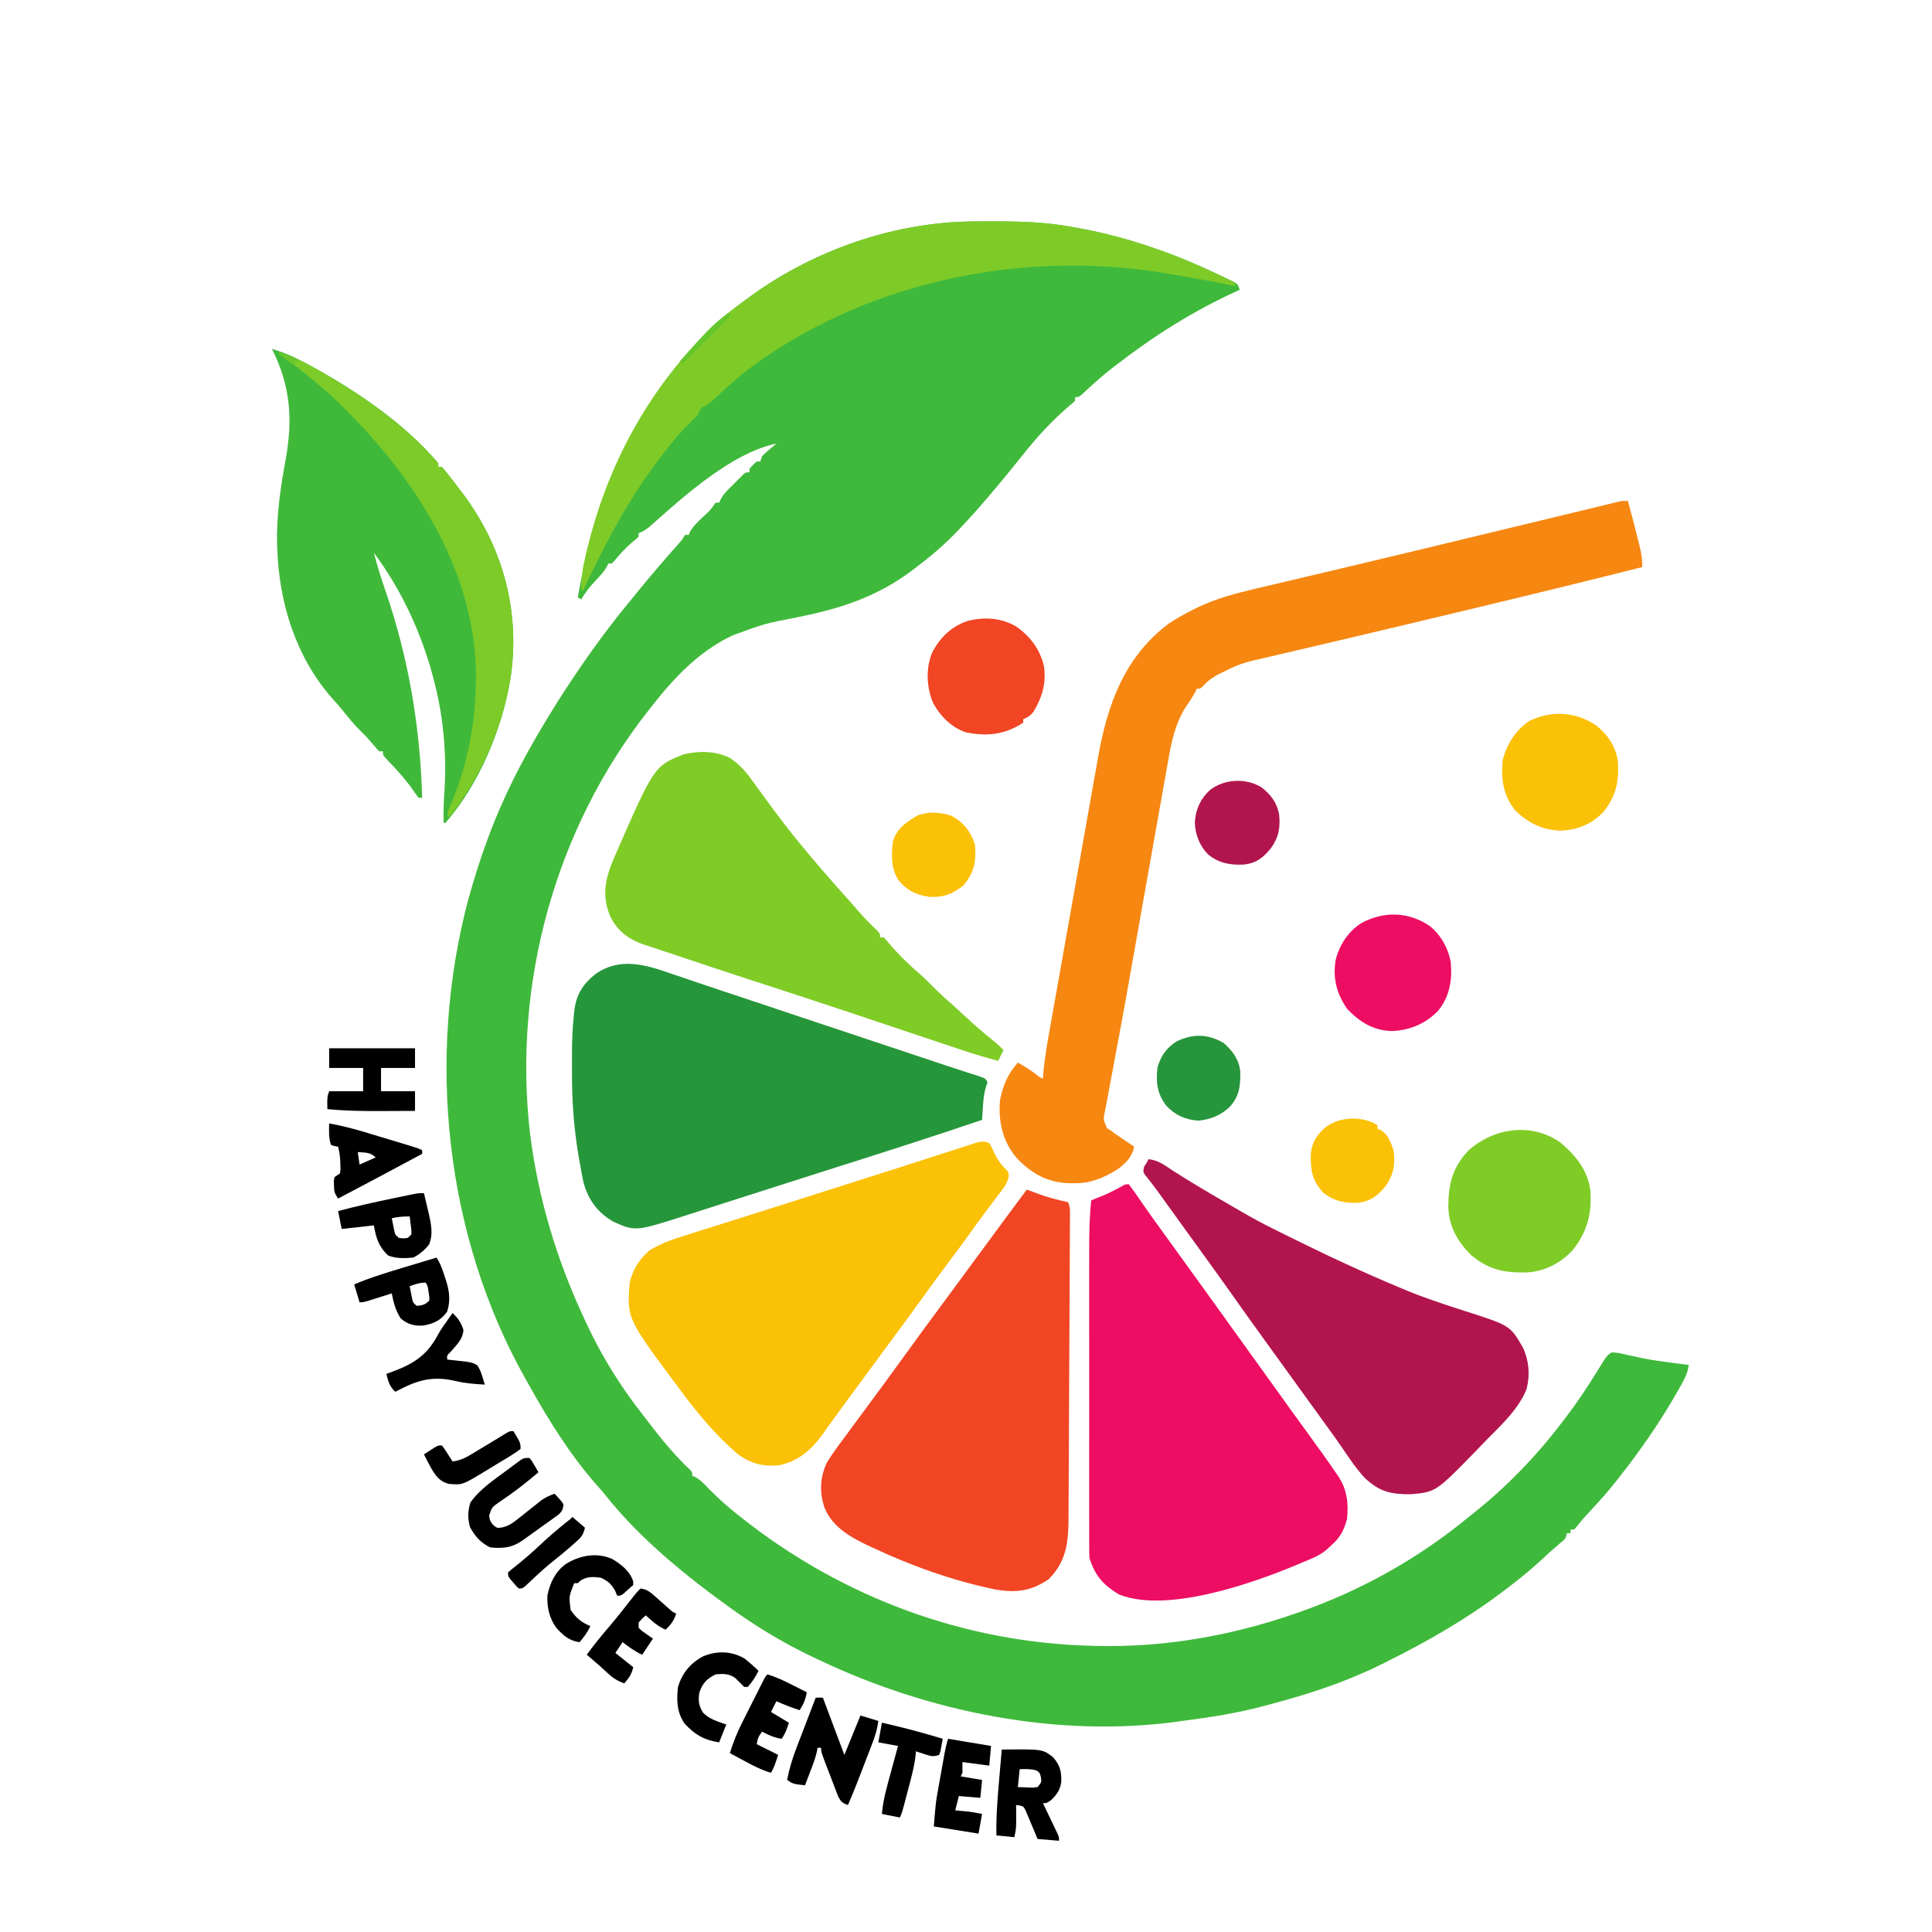 <?xml version="1.0" encoding="UTF-8"?>
<svg version="1.1" xmlns="http://www.w3.org/2000/svg" width="1080" height="1080">
<path d="M0 0 C0.856 -0.007 1.712 -0.014 2.594 -0.021 C5.34 -0.039 8.086 -0.045 10.832 -0.047 C12.243 -0.048 12.243 -0.048 13.682 -0.049 C27.891 -0.033 41.656 0.532 55.645 3.203 C56.603 3.375 57.562 3.546 58.55 3.723 C73.316 6.388 87.493 10.236 101.645 15.203 C102.929 15.649 102.929 15.649 104.239 16.104 C115.239 19.972 125.853 24.536 136.395 29.516 C138.048 30.289 138.048 30.289 139.736 31.079 C140.752 31.57 141.769 32.061 142.816 32.566 C143.725 33.003 144.633 33.439 145.569 33.888 C147.645 35.203 147.645 35.203 148.645 38.203 C148.113 38.443 147.582 38.683 147.034 38.931 C122.775 49.974 100.714 63.926 79.645 80.203 C78.37 81.185 78.37 81.185 77.07 82.188 C71.411 86.629 66.124 91.364 60.895 96.297 C58.645 98.203 58.645 98.203 56.645 98.203 C56.645 98.863 56.645 99.523 56.645 100.203 C55.316 101.508 55.316 101.508 53.395 103.078 C43.792 111.27 35.462 120.314 27.645 130.203 C25.527 132.834 23.399 135.457 21.27 138.078 C20.714 138.762 20.159 139.446 19.587 140.15 C10.925 150.796 2.083 161.235 -7.355 171.203 C-7.826 171.702 -8.296 172.201 -8.78 172.715 C-16.373 180.713 -24.512 187.625 -33.355 194.203 C-34.616 195.156 -34.616 195.156 -35.902 196.129 C-55.215 210.224 -75.168 216.546 -98.355 221.203 C-116.79 224.764 -116.79 224.764 -134.355 231.203 C-135.268 231.631 -136.181 232.059 -137.121 232.5 C-154.249 241.211 -167.68 255.222 -179.355 270.203 C-180.156 271.21 -180.956 272.217 -181.781 273.254 C-234.005 339.414 -257.692 425.979 -248.105 509.516 C-243.523 546.208 -233.064 580.798 -217.355 614.203 C-217.04 614.884 -216.725 615.565 -216.4 616.267 C-207.936 634.465 -197.207 651.656 -184.776 667.397 C-183.361 669.197 -181.971 671.013 -180.586 672.836 C-173.822 681.678 -166.624 690.293 -158.512 697.941 C-157.355 699.203 -157.355 699.203 -157.355 701.203 C-156.81 701.418 -156.265 701.634 -155.703 701.855 C-152.552 703.665 -150.277 706.16 -147.793 708.766 C-142.304 714.372 -136.557 719.386 -130.355 724.203 C-129.73 724.694 -129.105 725.185 -128.46 725.691 C-72.824 769.34 -5.218 794.402 65.645 796.203 C66.356 796.225 67.068 796.247 67.802 796.27 C105.745 797.328 143.855 790.664 179.645 778.203 C180.442 777.928 181.239 777.653 182.061 777.37 C216.399 765.356 248.603 747.372 276.645 724.203 C277.857 723.25 277.857 723.25 279.094 722.277 C298.103 707.189 315.077 689.585 329.645 670.203 C330.089 669.621 330.533 669.039 330.99 668.44 C337.35 660.101 343.127 651.505 348.586 642.548 C353.944 633.834 353.944 633.834 356.645 632.203 C359.874 632.255 362.89 633.011 366.02 633.766 C367.895 634.173 369.771 634.575 371.648 634.973 C372.624 635.181 373.6 635.389 374.606 635.604 C379.693 636.607 384.817 637.285 389.957 637.953 C390.924 638.08 391.89 638.207 392.886 638.338 C395.138 638.631 397.391 638.92 399.645 639.203 C399.065 644.211 396.78 648.023 394.332 652.328 C393.886 653.117 393.44 653.906 392.981 654.719 C383.394 671.518 372.624 687.019 360.645 702.203 C360.184 702.791 359.724 703.379 359.25 703.984 C354.394 710.167 349.186 715.98 343.804 721.703 C341.556 724.096 339.424 726.488 337.414 729.086 C336.538 730.134 336.538 730.134 335.645 731.203 C334.985 731.203 334.325 731.203 333.645 731.203 C333.645 731.863 333.645 732.523 333.645 733.203 C332.985 733.203 332.325 733.203 331.645 733.203 C331.315 734.193 330.985 735.183 330.645 736.203 C329.219 737.641 329.219 737.641 327.332 739.203 C323.797 742.192 320.398 745.287 317.02 748.453 C310.534 754.445 303.696 759.895 296.645 765.203 C295.972 765.711 295.299 766.219 294.606 766.742 C274.491 781.834 253.129 793.991 230.645 805.203 C229.889 805.582 229.134 805.961 228.356 806.351 C224.174 808.434 219.943 810.374 215.645 812.203 C214.853 812.541 214.062 812.879 213.247 813.228 C197.413 819.902 181.245 824.818 164.645 829.203 C163.233 829.582 163.233 829.582 161.793 829.969 C146.925 833.921 131.888 836.222 116.645 838.203 C115.786 838.323 114.927 838.443 114.042 838.567 C46.604 847.86 -25.363 833.171 -86.355 804.203 C-87.234 803.792 -88.113 803.382 -89.019 802.958 C-107.594 794.238 -124.91 783.45 -141.355 771.203 C-142.924 770.047 -142.924 770.047 -144.523 768.867 C-150.916 764.12 -157.217 759.276 -163.355 754.203 C-163.874 753.776 -164.392 753.35 -164.926 752.91 C-180.365 740.118 -195.051 726.059 -207.355 710.203 C-208.451 708.966 -209.555 707.737 -210.668 706.516 C-225.891 689.223 -238.198 669.275 -249.355 649.203 C-249.797 648.422 -250.239 647.641 -250.694 646.837 C-295.802 566.699 -306.116 466.611 -282.367 378.223 C-276.795 358.379 -270.133 338.871 -261.355 320.203 C-260.92 319.274 -260.485 318.345 -260.037 317.388 C-252.466 301.386 -243.708 286.223 -234.355 271.203 C-233.916 270.495 -233.477 269.786 -233.024 269.057 C-230.534 265.061 -227.973 261.116 -225.355 257.203 C-224.879 256.49 -224.403 255.777 -223.913 255.043 C-213.742 239.874 -203.041 225.243 -191.355 211.203 C-189.917 209.433 -188.48 207.662 -187.043 205.891 C-179.781 197.014 -172.291 188.315 -164.66 179.754 C-163.156 178.024 -163.156 178.024 -161.355 175.203 C-160.695 175.203 -160.035 175.203 -159.355 175.203 C-159.048 174.403 -159.048 174.403 -158.734 173.586 C-156.777 170.204 -154.096 167.773 -151.293 165.078 C-147.351 161.508 -147.351 161.508 -144.355 157.203 C-143.695 157.203 -143.035 157.203 -142.355 157.203 C-141.952 156.313 -141.952 156.313 -141.541 155.405 C-140.353 153.198 -139.148 151.738 -137.387 149.969 C-136.816 149.395 -136.245 148.821 -135.656 148.23 C-135.062 147.644 -134.468 147.057 -133.855 146.453 C-133.261 145.851 -132.667 145.249 -132.055 144.629 C-131.484 144.06 -130.913 143.492 -130.324 142.906 C-129.803 142.387 -129.281 141.868 -128.744 141.333 C-127.355 140.203 -127.355 140.203 -125.355 140.203 C-125.355 139.543 -125.355 138.883 -125.355 138.203 C-123.48 136.078 -123.48 136.078 -121.355 134.203 C-120.695 134.203 -120.035 134.203 -119.355 134.203 C-119.025 133.213 -118.695 132.223 -118.355 131.203 C-116.508 129.379 -116.508 129.379 -114.293 127.516 C-113.559 126.893 -112.826 126.27 -112.07 125.629 C-111.504 125.158 -110.939 124.688 -110.355 124.203 C-134.856 129.133 -161.717 153.255 -179.979 169.509 C-182.44 171.681 -184.204 173.153 -187.355 174.203 C-187.355 174.863 -187.355 175.523 -187.355 176.203 C-188.859 177.648 -188.859 177.648 -190.918 179.328 C-194.673 182.496 -197.808 185.897 -200.91 189.699 C-201.387 190.196 -201.864 190.692 -202.355 191.203 C-203.015 191.203 -203.675 191.203 -204.355 191.203 C-204.584 191.751 -204.812 192.299 -205.047 192.863 C-206.739 195.89 -208.914 198.121 -211.293 200.641 C-214.465 204 -217.125 207.148 -219.355 211.203 C-220.015 210.873 -220.675 210.543 -221.355 210.203 C-211.855 155.664 -191.921 106.648 -153.355 66.203 C-152.518 65.301 -151.68 64.398 -150.816 63.469 C-143.08 55.382 -134.412 48.741 -125.355 42.203 C-124.737 41.756 -124.118 41.309 -123.481 40.848 C-88.038 15.538 -43.719 0.242 0 0 Z " fill="#3FB93B" transform="translate(544.355,123.797)"/>
<path d="M0 0 C2.193 8.015 4.304 16.046 6.25 24.125 C6.425 24.835 6.6 25.544 6.78 26.275 C7.651 29.943 8.076 33.242 8 37 C-21.57 44.455 -51.184 51.71 -80.842 58.807 C-85.15 59.838 -89.458 60.871 -93.766 61.905 C-114.581 66.898 -135.4 71.872 -156.237 76.775 C-158.933 77.409 -161.629 78.045 -164.324 78.68 C-171.777 80.435 -179.229 82.188 -186.686 83.927 C-189.67 84.624 -192.654 85.325 -195.638 86.027 C-197.626 86.494 -199.616 86.955 -201.606 87.415 C-216.465 90.787 -216.465 90.787 -230 97.5 C-230.866 98.067 -231.732 98.634 -232.625 99.219 C-235.068 100.959 -235.068 100.959 -237.188 103.219 C-239 105 -239 105 -241 105 C-241.26 105.554 -241.521 106.109 -241.789 106.68 C-243.635 110.216 -245.922 113.452 -248.148 116.758 C-253.162 125.537 -255.135 134.587 -256.85 144.472 C-257.108 145.91 -257.366 147.347 -257.626 148.785 C-258.326 152.679 -259.013 156.576 -259.697 160.473 C-260.429 164.625 -261.173 168.776 -261.916 172.926 C-263.332 180.847 -264.736 188.77 -266.137 196.694 C-267.84 206.327 -269.558 215.956 -271.275 225.586 C-273.105 235.845 -274.932 246.105 -276.74 256.368 C-277.332 259.724 -277.924 263.08 -278.516 266.436 C-278.733 267.667 -278.733 267.667 -278.955 268.923 C-280.934 280.126 -282.976 291.317 -285.072 302.499 C-285.89 306.879 -286.698 311.262 -287.505 315.644 C-288.133 319.05 -288.77 322.454 -289.428 325.854 C-290.136 329.534 -290.817 333.218 -291.492 336.903 C-291.707 337.981 -291.923 339.058 -292.145 340.168 C-293.339 345.695 -293.339 345.695 -291.197 350.614 C-290.472 351.071 -289.747 351.529 -289 352 C-288.185 352.634 -288.185 352.634 -287.353 353.28 C-286.829 353.636 -286.305 353.992 -285.766 354.359 C-285.192 354.753 -284.618 355.146 -284.027 355.551 C-283.441 355.947 -282.854 356.342 -282.25 356.75 C-281.648 357.161 -281.046 357.572 -280.426 357.996 C-278.953 359.001 -277.477 360.001 -276 361 C-277.112 366.72 -280.691 370.343 -285.34 373.68 C-293.316 378.62 -300.369 381.566 -309.812 381.438 C-310.993 381.426 -310.993 381.426 -312.197 381.415 C-324.465 381.069 -333.343 376.088 -341.688 367.312 C-349.582 357.919 -352 346.996 -351 335 C-349.347 326.8 -346.637 320.22 -341 314 C-336.649 316.389 -332.835 318.823 -329 322 C-328.34 322.33 -327.68 322.66 -327 323 C-326.963 322.414 -326.927 321.829 -326.889 321.225 C-326.193 312.057 -324.551 303.077 -322.937 294.039 C-322.619 292.242 -322.302 290.445 -321.985 288.649 C-321.128 283.794 -320.265 278.941 -319.4 274.088 C-318.858 271.047 -318.318 268.006 -317.778 264.965 C-315.89 254.33 -313.997 243.696 -312.1 233.063 C-310.339 223.193 -308.589 213.321 -306.843 203.448 C-305.338 194.939 -303.826 186.43 -302.308 177.923 C-301.404 172.857 -300.503 167.79 -299.61 162.722 C-298.768 157.949 -297.917 153.177 -297.058 148.406 C-296.748 146.669 -296.44 144.931 -296.136 143.193 C-290.992 113.822 -281.28 86.893 -256.438 68.438 C-252.144 65.562 -247.665 63.147 -243.062 60.812 C-242.431 60.491 -241.799 60.17 -241.148 59.84 C-230.426 54.577 -219.184 51.665 -207.613 48.965 C-205.962 48.574 -204.311 48.183 -202.66 47.791 C-199.092 46.945 -195.523 46.103 -191.953 45.264 C-183.191 43.205 -174.434 41.125 -165.676 39.047 C-162.521 38.299 -159.365 37.551 -156.209 36.803 C-130.632 30.741 -105.083 24.568 -79.532 18.398 C-69.945 16.083 -60.359 13.77 -50.772 11.456 C-47.584 10.687 -44.396 9.917 -41.207 9.147 C-36.414 7.989 -31.621 6.835 -26.827 5.682 C-23.878 4.971 -20.93 4.254 -17.983 3.538 C-16.062 3.074 -14.142 2.61 -12.221 2.146 C-11.335 1.93 -10.449 1.713 -9.536 1.49 C-8.719 1.293 -7.903 1.097 -7.062 0.895 C-6.347 0.721 -5.633 0.548 -4.896 0.369 C-3 0 -3 0 0 0 Z " fill="#F68711" transform="translate(910,280)"/>
<path d="M0 0 C1.648 0.557 3.296 1.112 4.945 1.665 C8.323 2.801 11.697 3.948 15.067 5.105 C19.326 6.566 23.593 7.997 27.867 9.41 C33.488 11.27 39.105 13.14 44.719 15.02 C53.883 18.086 63.051 21.144 72.219 24.199 C72.95 24.443 73.681 24.687 74.435 24.938 C78.213 26.197 81.992 27.456 85.771 28.716 C92.594 30.989 99.416 33.264 106.239 35.538 C109.84 36.738 113.442 37.939 117.044 39.14 C118.395 39.59 119.746 40.04 121.097 40.491 C122.344 40.906 123.59 41.322 124.875 41.75 C153.961 51.445 153.961 51.445 157.378 52.591 C159.937 53.439 162.499 54.271 165.067 55.089 C165.762 55.313 166.457 55.537 167.173 55.768 C169.117 56.394 171.063 57.014 173.01 57.632 C175.875 58.75 175.875 58.75 176.875 60.75 C176.586 61.657 176.298 62.565 176 63.5 C174.797 67.313 174.559 71.034 174.305 75.016 C174.222 76.277 174.139 77.538 174.054 78.837 C173.995 79.798 173.936 80.76 173.875 81.75 C144.522 91.745 114.963 101.098 85.412 110.488 C74.038 114.103 62.669 117.732 51.303 121.374 C48.806 122.174 46.308 122.974 43.81 123.774 C42.169 124.299 40.529 124.825 38.888 125.35 C38.084 125.608 37.279 125.865 36.451 126.131 C32.478 127.403 28.506 128.676 24.535 129.951 C20.809 131.147 17.083 132.34 13.357 133.532 C11.995 133.968 10.633 134.405 9.272 134.843 C-19.814 144.196 -19.814 144.196 -32.125 138.75 C-41.066 133.592 -46.213 126.636 -48.965 116.727 C-49.662 113.453 -50.257 110.176 -50.812 106.875 C-51.012 105.8 -51.211 104.725 -51.416 103.617 C-54.297 87.37 -55.467 71.142 -55.386 54.658 C-55.375 52.052 -55.386 49.447 -55.398 46.842 C-55.406 38.613 -55.168 30.482 -54.242 22.301 C-54.128 21.266 -54.128 21.266 -54.011 20.211 C-52.895 11.458 -49.09 5.706 -42.273 0.258 C-28.593 -9.343 -14.506 -5.061 0 0 Z " fill="#26963B" transform="translate(375.125,544.25)"/>
<path d="M0 0 C1.855 2.423 3.595 4.856 5.312 7.375 C6.403 8.947 7.494 10.519 8.586 12.09 C9.15 12.904 9.715 13.719 10.296 14.558 C12.965 18.383 15.699 22.161 18.438 25.938 C18.977 26.682 19.516 27.427 20.072 28.195 C21.167 29.708 22.263 31.221 23.359 32.734 C26.076 36.486 28.788 40.243 31.5 44 C34.784 48.548 38.068 53.095 41.355 57.641 C46.655 64.97 51.943 72.307 57.192 79.673 C60.609 84.463 64.052 89.233 67.5 94 C71.349 99.322 75.188 104.651 79 110 C82.752 115.264 86.527 120.51 90.312 125.75 C90.858 126.506 91.404 127.262 91.966 128.04 C94.759 131.906 97.558 135.767 100.367 139.621 C105.558 146.75 110.715 153.903 115.688 161.188 C116.098 161.775 116.508 162.362 116.93 162.968 C121.985 170.482 122.911 178.162 122 187 C120.395 193.265 118.026 197.812 113 202 C112.093 202.846 111.185 203.691 110.25 204.562 C106.508 207.584 102.441 209.226 98 211 C96.824 211.503 95.649 212.005 94.438 212.523 C69.419 222.991 21.877 239.882 -5.188 229.438 C-7.148 228.324 -7.148 228.324 -9 227 C-9.714 226.491 -10.428 225.982 -11.164 225.457 C-16.933 220.874 -19.703 215.892 -22 209 C-22.095 206.518 -22.135 204.065 -22.127 201.583 C-22.129 200.821 -22.13 200.059 -22.132 199.274 C-22.136 196.714 -22.133 194.153 -22.129 191.592 C-22.131 189.759 -22.133 187.926 -22.135 186.093 C-22.139 181.104 -22.137 176.116 -22.134 171.128 C-22.132 165.905 -22.134 160.681 -22.136 155.458 C-22.138 146.676 -22.135 137.893 -22.13 129.111 C-22.125 118.976 -22.127 108.842 -22.132 98.708 C-22.137 90 -22.137 81.293 -22.135 72.585 C-22.133 67.388 -22.133 62.191 -22.136 56.994 C-22.139 52.098 -22.137 47.202 -22.131 42.306 C-22.13 40.516 -22.13 38.726 -22.133 36.937 C-22.143 27.572 -22.013 18.324 -21 9 C-20.15 8.657 -19.301 8.314 -18.426 7.961 C-11.487 5.162 -11.487 5.162 -4.875 1.688 C-2 0 -2 0 0 0 Z " fill="#ED0D63" transform="translate(631,662)"/>
<path d="M0 0 C1.273 2.039 1.273 2.039 2.375 4.625 C4.357 8.968 6.524 12.039 9.961 15.332 C11 17 11 17 10.734 19.354 C9.963 22.134 9.034 23.728 7.297 26.012 C6.735 26.76 6.174 27.509 5.595 28.28 C4.682 29.472 4.682 29.472 3.75 30.688 C2.465 32.395 1.181 34.104 -0.102 35.812 C-0.754 36.677 -1.407 37.542 -2.079 38.434 C-4.982 42.313 -7.804 46.249 -10.625 50.188 C-15.169 56.507 -19.797 62.755 -24.485 68.968 C-28.737 74.617 -32.878 80.341 -37.006 86.08 C-42.686 93.97 -48.457 101.791 -54.234 109.609 C-57.16 113.57 -60.08 117.535 -63 121.5 C-64.167 123.083 -65.333 124.667 -66.5 126.25 C-67.078 127.034 -67.655 127.817 -68.25 128.625 C-70 131 -71.75 133.375 -73.5 135.75 C-74.078 136.535 -74.656 137.319 -75.251 138.128 C-76.412 139.702 -77.574 141.276 -78.737 142.849 C-81.757 146.936 -84.752 151.04 -87.711 155.172 C-88.631 156.447 -88.631 156.447 -89.57 157.748 C-90.732 159.358 -91.886 160.974 -93.031 162.596 C-99.433 171.433 -106.2 177.466 -117 180 C-125.913 181.174 -133.446 179.179 -140.625 173.812 C-152.546 163.708 -162.705 151.508 -172 139 C-172.523 138.301 -173.047 137.602 -173.586 136.882 C-202.598 98.003 -202.598 98.003 -201 78 C-199.307 70.698 -195.585 64.942 -190 60 C-182.695 55.467 -174.506 53.01 -166.355 50.473 C-165.012 50.048 -163.668 49.622 -162.325 49.195 C-159.451 48.285 -156.576 47.379 -153.699 46.477 C-149.116 45.041 -144.537 43.594 -139.959 42.145 C-135.17 40.63 -130.381 39.116 -125.591 37.606 C-110.776 32.936 -95.976 28.216 -81.179 23.488 C-76.071 21.856 -70.962 20.228 -65.853 18.602 C-64.796 18.265 -64.796 18.265 -63.718 17.922 C-62.317 17.476 -60.915 17.03 -59.513 16.584 C-58.831 16.367 -58.148 16.15 -57.445 15.926 C-56.771 15.711 -56.096 15.496 -55.401 15.275 C-47.694 12.822 -39.991 10.357 -32.296 7.866 C-28.654 6.687 -25.01 5.516 -21.366 4.346 C-19.772 3.832 -18.179 3.314 -16.587 2.792 C-14.486 2.103 -12.383 1.427 -10.277 0.754 C-9.145 0.386 -8.014 0.018 -6.847 -0.361 C-4.03 -0.993 -2.625 -1.147 0 0 Z " fill="#FBC107" transform="translate(553,639)"/>
<path d="M0 0 C0.906 0.338 1.812 0.675 2.746 1.023 C10.899 4.037 10.899 4.037 19.312 6.188 C20.529 6.456 21.746 6.724 23 7 C24.489 9.978 24.121 13.008 24.096 16.272 C24.094 17.031 24.092 17.789 24.09 18.57 C24.083 21.125 24.068 23.68 24.053 26.234 C24.047 28.061 24.04 29.887 24.034 31.714 C24.016 36.687 23.992 41.661 23.965 46.634 C23.944 50.786 23.925 54.938 23.906 59.091 C23.862 68.893 23.812 78.695 23.758 88.497 C23.703 98.6 23.659 108.702 23.62 118.805 C23.586 127.481 23.545 136.156 23.498 144.831 C23.47 150.012 23.445 155.192 23.427 160.372 C23.41 165.251 23.384 170.13 23.351 175.008 C23.34 176.794 23.333 178.58 23.329 180.366 C23.295 195.145 23.15 206.85 12.188 217.812 C2.467 224.483 -6.38 225.578 -17.968 223.457 C-41.798 218.466 -64.64 210.308 -86.625 199.938 C-87.816 199.384 -89.007 198.831 -90.234 198.261 C-100.057 193.474 -109.465 187.655 -113.395 176.992 C-115.936 168.631 -115.502 161.01 -112 153 C-109.284 148.454 -106.156 144.243 -103 140 C-101.929 138.538 -100.858 137.076 -99.789 135.613 C-96.818 131.558 -93.829 127.515 -90.835 123.476 C-87.864 119.467 -84.899 115.453 -81.938 111.438 C-81.358 110.652 -80.778 109.866 -80.181 109.056 C-76.256 103.727 -72.368 98.371 -68.5 93 C-62.319 84.416 -56.052 75.898 -49.766 67.391 C-46.84 63.43 -43.92 59.465 -41 55.5 C-39.833 53.917 -38.667 52.333 -37.5 50.75 C-36.922 49.966 -36.345 49.182 -35.75 48.375 C-34 46 -32.25 43.625 -30.5 41.25 C-29.922 40.465 -29.344 39.681 -28.748 38.872 C-27.588 37.298 -26.428 35.724 -25.268 34.149 C-22.25 30.055 -19.234 25.959 -16.219 21.863 C-15.285 20.595 -15.285 20.595 -14.332 19.301 C-13.152 17.698 -11.972 16.095 -10.793 14.492 C-7.221 9.642 -3.622 4.813 0 0 Z " fill="#F14523" transform="translate(574,665)"/>
<path d="M0 0 C6.315 1.907 12.065 4.325 17.875 7.438 C18.689 7.871 19.504 8.305 20.343 8.752 C45.98 22.625 74.124 41.436 93 64 C93 64.66 93 65.32 93 66 C93.66 66 94.32 66 95 66 C96.814 68.088 98.511 70.18 100.188 72.375 C100.684 73.018 101.18 73.662 101.691 74.325 C103.137 76.21 104.57 78.103 106 80 C106.648 80.856 107.297 81.712 107.965 82.594 C129.593 112.314 138.82 147.62 133.406 183.98 C128.804 212.39 116.014 243.156 97 265 C96.67 265 96.34 265 96 265 C95.895 259.908 95.915 254.846 96.293 249.766 C97.814 228.68 96.198 207.51 91 187 C90.699 185.81 90.699 185.81 90.392 184.595 C83.75 159.16 72.678 135.125 57 114 C58.757 120.824 60.797 127.487 63.108 134.143 C76.314 172.257 82.851 210.808 84 251 C83.34 251 82.68 251 82 251 C80.814 249.483 79.703 247.907 78.625 246.312 C74.781 240.851 70.498 236.042 65.862 231.241 C62 227.199 62 227.199 62 225 C61.34 225 60.68 225 60 225 C58.52 223.496 58.52 223.496 56.812 221.438 C54.513 218.725 52.189 216.15 49.625 213.688 C45.815 209.946 42.523 205.837 39.184 201.676 C37.372 199.456 35.508 197.351 33.562 195.25 C13.356 172.19 4.084 142.217 3 112 C2.959 111.077 2.917 110.154 2.875 109.203 C2.509 93.395 4.764 77.684 7.625 62.188 C11.745 39.519 10.518 20.924 0 0 Z M55 111 C56 113 56 113 56 113 Z " fill="#40B93B" transform="translate(152,195)"/>
<path d="M0 0 C5.298 0.47 8.998 3.337 13.312 6.188 C23.797 12.964 34.542 19.246 45.358 25.476 C47.601 26.77 49.839 28.073 52.074 29.383 C57.772 32.696 63.527 35.819 69.43 38.746 C70.124 39.092 70.819 39.437 71.534 39.793 C73.689 40.864 75.844 41.932 78 43 C78.654 43.325 79.309 43.649 79.983 43.984 C100.066 53.939 120.297 63.396 141 72 C142.758 72.735 142.758 72.735 144.552 73.485 C155.116 77.816 165.892 81.354 176.764 84.825 C202.196 92.971 202.196 92.971 209.32 105.281 C212.736 112.639 213.363 120.598 211.375 128.477 C206.503 140.786 194.992 150.594 186 160 C185.17 160.873 184.34 161.745 183.484 162.645 C160.699 186.044 160.699 186.044 146.633 187.301 C135.208 187.339 129.076 185.881 120.691 177.957 C115.727 172.503 111.708 166.39 107.575 160.297 C104.973 156.502 102.267 152.784 99.562 149.062 C98.47 147.553 97.377 146.044 96.285 144.535 C95.743 143.786 95.2 143.038 94.641 142.266 C91.924 138.514 89.212 134.757 86.5 131 C85.417 129.5 84.333 128 83.25 126.5 C81.083 123.5 78.917 120.5 76.75 117.5 C76.214 116.757 75.677 116.015 75.125 115.25 C74.042 113.751 72.96 112.251 71.877 110.752 C69.159 106.988 66.439 103.225 63.715 99.465 C57.93 91.476 52.192 83.459 46.517 75.392 C41.289 67.971 35.967 60.617 30.641 53.266 C27.924 49.514 25.212 45.757 22.5 42 C21.426 40.513 20.352 39.026 19.277 37.539 C17.018 34.41 14.76 31.28 12.504 28.148 C11.64 26.95 11.64 26.95 10.758 25.727 C9.667 24.214 8.577 22.701 7.488 21.188 C6.738 20.147 6.738 20.147 5.973 19.086 C5.489 18.413 5.005 17.74 4.507 17.046 C3.451 15.613 2.37 14.2 1.269 12.801 C0.713 12.093 0.158 11.386 -0.414 10.656 C-0.923 10.023 -1.431 9.389 -1.956 8.736 C-3 7 -3 7 -2.438 4.125 C-1.963 3.424 -1.489 2.723 -1 2 C-0.67 1.34 -0.34 0.68 0 0 Z " fill="#B2154E" transform="translate(642,648)"/>
<path d="M0 0 C5.821 3.889 9.426 8.375 13.457 14.016 C14.701 15.73 15.946 17.443 17.191 19.156 C17.812 20.014 18.433 20.872 19.072 21.756 C26.387 31.83 33.883 41.734 41.895 51.266 C42.337 51.793 42.779 52.32 43.235 52.863 C50.901 61.993 58.71 70.975 66.703 79.82 C68.647 81.99 70.557 84.183 72.457 86.391 C75.58 89.997 78.937 93.312 82.391 96.602 C83.895 98.266 83.895 98.266 83.895 100.266 C84.555 100.266 85.215 100.266 85.895 100.266 C87.34 101.734 87.34 101.734 89.02 103.766 C94.493 110.191 100.432 115.923 106.828 121.418 C109.106 123.455 111.249 125.59 113.395 127.766 C116.683 131.093 120.058 134.219 123.609 137.262 C125.96 139.323 128.246 141.442 130.531 143.575 C136.077 148.755 141.714 153.695 147.652 158.426 C149.521 159.959 151.229 161.518 152.895 163.266 C151.895 165.266 150.895 167.266 149.895 169.266 C139.408 166.655 129.224 163.12 118.988 159.684 C117.022 159.026 115.056 158.369 113.089 157.712 C107.903 155.979 102.719 154.243 97.534 152.505 C88.374 149.436 79.213 146.371 70.051 143.309 C69.046 142.973 68.042 142.637 67.007 142.291 C49.621 136.481 32.2 130.782 14.763 125.123 C13.922 124.85 13.08 124.577 12.212 124.295 C10.983 123.896 10.983 123.896 9.729 123.489 C-0.213 120.26 -10.132 116.962 -20.043 113.641 C-22.62 112.779 -25.196 111.918 -27.773 111.057 C-29.391 110.516 -31.009 109.975 -32.626 109.432 C-36.002 108.3 -39.379 107.177 -42.765 106.076 C-43.819 105.732 -44.874 105.389 -45.961 105.035 C-46.84 104.753 -47.72 104.47 -48.626 104.179 C-57.214 101.016 -63.071 96.547 -67.105 88.266 C-71.99 76.12 -69.587 66.916 -64.643 55.306 C-42.408 4.47 -42.408 4.47 -25.891 -2.074 C-17.426 -4.081 -7.825 -4.016 0 0 Z " fill="#80CC27" transform="translate(408.105,423.734)"/>
<path d="M0 0 C0.856 -0.007 1.712 -0.014 2.594 -0.021 C5.34 -0.039 8.086 -0.045 10.832 -0.047 C12.243 -0.048 12.243 -0.048 13.682 -0.049 C27.891 -0.033 41.656 0.532 55.645 3.203 C56.603 3.375 57.562 3.546 58.55 3.723 C73.315 6.387 87.496 10.23 101.645 15.203 C102.511 15.506 103.378 15.809 104.271 16.121 C114.911 19.884 125.198 24.242 135.395 29.078 C136.906 29.793 136.906 29.793 138.447 30.522 C139.373 30.971 140.3 31.42 141.254 31.883 C142.079 32.282 142.903 32.682 143.753 33.093 C145.645 34.203 145.645 34.203 146.645 36.203 C146.073 36.087 145.501 35.971 144.912 35.851 C132.859 33.421 120.776 31.206 108.645 29.203 C107.623 29.031 106.602 28.858 105.55 28.681 C27.533 16.086 -56.961 33.159 -121.355 79.203 C-129.419 85.059 -136.917 91.409 -144.096 98.321 C-146.171 100.302 -148.002 102.031 -150.598 103.293 C-152.934 104.503 -153.247 105.854 -154.355 108.203 C-155.665 109.601 -157.025 110.951 -158.418 112.266 C-163.51 117.261 -167.968 122.585 -172.355 128.203 C-172.808 128.779 -173.26 129.355 -173.727 129.949 C-192.092 153.447 -205.726 179.289 -218.355 206.203 C-218.685 206.203 -219.015 206.203 -219.355 206.203 C-219.679 199.279 -218.503 193.118 -216.918 186.391 C-216.651 185.258 -216.385 184.125 -216.11 182.958 C-205.415 139.047 -185.216 100.207 -154.355 67.203 C-153.485 66.267 -152.615 65.331 -151.719 64.367 C-143.708 55.951 -134.771 48.98 -125.355 42.203 C-124.738 41.757 -124.121 41.311 -123.485 40.852 C-88.041 15.539 -43.721 0.242 0 0 Z " fill="#7ECB28" transform="translate(544.355,123.797)"/>
<path d="M0 0 C8.516 7.166 14.905 15.121 16.688 26.312 C17.68 39.486 15.075 49.984 6.688 60.312 C0.2 67.31 -8.7 71.92 -18.219 72.586 C-30.688 72.979 -39.825 71.378 -49.688 63.125 C-57.439 55.648 -62.475 46.826 -62.693 35.943 C-62.662 23.245 -60.375 13.743 -51.312 4.312 C-37.107 -8.245 -16.158 -11.374 0 0 Z " fill="#80CC27" transform="translate(872.312,638.688)"/>
<path d="M0 0 C6.596 1.945 12.446 4.58 18.438 7.938 C19.299 8.416 20.16 8.895 21.047 9.388 C44.944 22.881 71.239 40.769 89 62 C89 62.66 89 63.32 89 64 C89.66 64 90.32 64 91 64 C92.814 66.088 94.511 68.18 96.188 70.375 C96.684 71.018 97.18 71.662 97.691 72.325 C99.137 74.21 100.57 76.103 102 78 C102.648 78.856 103.297 79.712 103.965 80.594 C125.593 110.314 134.82 145.62 129.406 181.98 C124.88 209.917 112.608 237.812 95 260 C94.67 259.34 94.34 258.68 94 258 C94.976 255.311 96.019 252.698 97.125 250.062 C106.324 227.215 110.523 202.591 110 178 C109.983 176.944 109.966 175.889 109.949 174.801 C107.396 115.489 70.442 62.553 28.305 23.426 C23.622 19.24 18.736 15.288 13.875 11.312 C13.194 10.753 12.512 10.194 11.811 9.618 C8.786 7.161 5.776 4.794 2.508 2.668 C1.68 2.118 0.853 1.567 0 1 C0 0.67 0 0.34 0 0 Z " fill="#7CCB28" transform="translate(156,197)"/>
<path d="M0 0 C6.289 4.874 10.91 11.582 12.192 19.548 C13.248 30.598 11.311 39.699 4.254 48.414 C-2.27 55.304 -10.327 58.615 -19.746 58.914 C-29.644 58.767 -38.151 54.502 -45.121 47.602 C-51.831 39.268 -53.118 30.073 -52.121 19.602 C-49.974 10.917 -44.815 2.562 -37.219 -2.363 C-24.825 -8.48 -11.407 -7.52 0 0 Z " fill="#FBC107" transform="translate(892.121,405.398)"/>
<path d="M0 0 C6.312 4.995 10.491 12.551 11.875 20.438 C12.734 30.528 11.207 39.644 4.664 47.621 C-2.382 54.775 -11.196 58.441 -21.188 58.812 C-31.531 58.424 -38.777 53.885 -45.875 46.625 C-51.81 38.217 -54.117 29.679 -52.562 19.438 C-50.53 10.82 -45.585 3.265 -38.125 -1.562 C-25.537 -8.301 -11.977 -8 0 0 Z " fill="#ED0D63" transform="translate(799.125,517.562)"/>
<path d="M0 0 C7.788 5.567 13.011 12.525 15.309 21.867 C16.778 31.42 14.37 39.552 9.402 47.68 C7.668 49.799 6.289 50.667 3.77 51.676 C3.77 52.336 3.77 52.996 3.77 53.676 C-6.57 60.37 -16.341 61.451 -28.223 59.078 C-36.373 56.349 -42.805 49.917 -46.73 42.363 C-50.281 33.634 -50.761 23.606 -47.266 14.73 C-42.974 6.212 -36.459 -0.132 -27.355 -3.199 C-17.981 -5.607 -8.446 -5.015 0 0 Z " fill="#F14523" transform="translate(568.23,350.324)"/>
<path d="M0 0 C0.866 0.495 1.732 0.99 2.625 1.5 C2.625 2.16 2.625 2.82 2.625 3.5 C3.228 3.738 3.832 3.977 4.453 4.223 C8.604 6.664 10.107 11.09 11.625 15.5 C12.747 23.108 11.666 29.281 7.113 35.598 C2.769 40.977 -1.064 43.963 -8.133 44.844 C-15.551 45.223 -21.358 43.968 -27.375 39.5 C-33.788 32.786 -34.743 27.171 -34.648 18.02 C-34.137 11.432 -31.755 7.521 -26.938 3.125 C-19.75 -2.846 -8.523 -3.685 0 0 Z " fill="#FBC107" transform="translate(767.375,627.5)"/>
<path d="M0 0 C6.786 3.755 10.601 8.635 13.035 15.938 C13.882 25.309 12.728 31.425 6.785 38.688 C0.78 43.601 -4.304 45.654 -12.156 45.316 C-19.607 44.311 -25.101 41.715 -29.809 35.816 C-33.871 29.215 -33.631 22.483 -32.965 14.938 C-31.276 8.149 -26.757 4.49 -20.965 0.938 C-20.359 0.564 -19.753 0.19 -19.129 -0.195 C-13.287 -2.536 -5.838 -2.092 0 0 Z " fill="#FBC107" transform="translate(531.965,456.062)"/>
<path d="M0 0 C5.26 4 8.696 8.467 10 15 C10.821 22.352 9.9 27.968 5.488 34.102 C1.143 39.472 -2.7 42.525 -9.793 43.309 C-17.521 43.632 -23.73 42.531 -29.781 37.527 C-34.556 32.577 -36.822 26.487 -37.094 19.641 C-36.596 12.422 -33.98 6.518 -28.625 1.625 C-20.645 -4.571 -8.769 -5.228 0 0 Z " fill="#B2154E" transform="translate(705,440)"/>
<path d="M0 0 C5.092 4.484 8.58 9.183 9.336 16.051 C9.432 24.039 8.904 29.671 3.457 35.711 C-1.677 40.528 -6.934 42.654 -13.875 43.438 C-21.038 43.086 -27.146 40.392 -32 35.125 C-37.107 28.576 -37.893 22.141 -37 14 C-35.265 7.351 -31.865 2.595 -26 -1 C-16.946 -5.23 -8.707 -5.01 0 0 Z " fill="#26953B" transform="translate(684,583)"/>
<path d="M0 0 C1.32 0 2.64 0 4 0 C8 10.667 12 21.333 16 32 C18.97 24.74 21.94 17.48 25 10 C29.95 11.485 29.95 11.485 35 13 C34.374 17.876 32.943 22.223 31.164 26.777 C30.884 27.507 30.604 28.236 30.316 28.988 C29.424 31.307 28.524 33.622 27.625 35.938 C27.028 37.489 26.432 39.04 25.836 40.592 C25.258 42.091 24.68 43.591 24.102 45.09 C23.836 45.779 23.57 46.467 23.296 47.177 C21.619 51.492 19.845 55.754 18 60 C14.911 58.969 14.087 58.164 12.536 55.234 C11.876 53.51 11.876 53.51 11.203 51.75 C10.965 51.136 10.726 50.522 10.48 49.89 C9.724 47.931 8.987 45.966 8.25 44 C7.739 42.677 7.228 41.354 6.715 40.031 C3 30.363 3 30.363 3 28 C2.34 28 1.68 28 1 28 C0.898 28.654 0.796 29.307 0.691 29.98 C-0.208 33.908 -1.616 37.558 -3.062 41.312 C-3.344 42.053 -3.626 42.794 -3.916 43.557 C-4.607 45.372 -5.303 47.186 -6 49 C-12.625 48.25 -12.625 48.25 -16 46 C-14.781 39.758 -13.04 33.952 -10.742 28.027 C-10.434 27.219 -10.126 26.41 -9.809 25.577 C-8.837 23.028 -7.856 20.483 -6.875 17.938 C-6.209 16.196 -5.544 14.455 -4.879 12.713 C-3.259 8.473 -1.632 4.236 0 0 Z " fill="#000000" transform="translate(456,949)"/>
<path d="M0 0 C22.815 -0.231 22.815 -0.231 28.688 4.312 C32.494 8.737 33.428 12.116 33.25 18.012 C32.679 22.553 30.727 25.326 27.438 28.375 C25 30 25 30 23 30 C23.273 30.565 23.545 31.13 23.826 31.712 C25.055 34.265 26.277 36.82 27.5 39.375 C28.144 40.709 28.144 40.709 28.801 42.07 C29.207 42.921 29.613 43.772 30.031 44.648 C30.597 45.827 30.597 45.827 31.174 47.029 C32 49 32 49 32 51 C28.04 50.67 24.08 50.34 20 50 C19.469 48.712 18.938 47.424 18.391 46.098 C17.678 44.419 16.964 42.741 16.25 41.062 C15.902 40.212 15.554 39.362 15.195 38.486 C14.847 37.677 14.499 36.869 14.141 36.035 C13.669 34.912 13.669 34.912 13.188 33.766 C12.124 31.805 12.124 31.805 9.866 31.248 C9.25 31.166 8.635 31.084 8 31 C8.012 31.797 8.023 32.593 8.035 33.414 C8.125 43.938 8.125 43.938 7 49 C3.7 48.67 0.4 48.34 -3 48 C-3.201 37.664 -2.411 27.532 -1.5 17.25 C-1.355 15.57 -1.21 13.891 -1.066 12.211 C-0.716 8.14 -0.36 4.07 0 0 Z M10 11 C9.67 14.3 9.34 17.6 9 21 C10.791 21.081 12.583 21.139 14.375 21.188 C15.373 21.222 16.37 21.257 17.398 21.293 C18.686 21.148 18.686 21.148 20 21 C22.266 18.244 22.266 18.244 21.875 15.438 C21.218 12.944 21.218 12.944 19.375 11.688 C16.202 10.769 13.284 10.874 10 11 Z " fill="#000000" transform="translate(560,978)"/>
<path d="M0 0 C15.84 0 31.68 0 48 0 C48 3.63 48 7.26 48 11 C41.73 11 35.46 11 29 11 C29 15.29 29 19.58 29 24 C35.27 24 41.54 24 48 24 C48 27.63 48 31.26 48 35 C43.111 35.025 38.222 35.043 33.333 35.055 C31.676 35.06 30.019 35.067 28.362 35.075 C18.515 35.126 8.808 34.973 -1 34 C-1.125 27.375 -1.125 27.375 0 24 C6.27 24 12.54 24 19 24 C19 19.71 19 15.42 19 11 C12.73 11 6.46 11 0 11 C0 7.37 0 3.74 0 0 Z " fill="#000000" transform="translate(184,586)"/>
<path d="M0 0 C1.387 1.75 1.387 1.75 2.688 4 C3.124 4.742 3.561 5.485 4.012 6.25 C4.501 7.116 4.501 7.116 5 8 C0.01 12.187 -4.967 16.306 -10.293 20.059 C-11.02 20.578 -11.747 21.097 -12.496 21.632 C-13.942 22.658 -15.399 23.668 -16.867 24.661 C-21.034 27.535 -21.034 27.535 -22.559 32.211 C-22.167 35.084 -22.167 35.084 -20.375 37.438 C-18.077 39.291 -18.077 39.291 -15.164 38.818 C-11.667 37.914 -9.805 36.717 -6.996 34.473 C-6.091 33.763 -5.185 33.053 -4.252 32.322 C-3.323 31.577 -2.394 30.831 -1.438 30.062 C0.414 28.59 2.269 27.122 4.129 25.66 C4.944 25.007 5.76 24.353 6.6 23.68 C9.001 22 11.244 20.968 14 20 C18.004 24.297 18.004 24.297 19 26 C18.734 28.699 18.236 29.776 16.253 31.66 C15.507 32.194 14.761 32.727 13.992 33.277 C13.17 33.874 12.347 34.47 11.5 35.084 C10.634 35.696 9.768 36.307 8.875 36.938 C8.032 37.545 7.189 38.153 6.32 38.779 C4.661 39.973 2.998 41.161 1.331 42.343 C-0.144 43.392 -1.613 44.45 -3.073 45.52 C-9.338 50.106 -14.36 50.788 -22 50 C-27.249 47.423 -30.487 43.799 -33.25 38.688 C-34.6 33.85 -34.54 29.729 -33.062 25 C-27.767 17.298 -19.526 12.033 -12.125 6.5 C-11.28 5.864 -10.435 5.228 -9.564 4.572 C-8.361 3.686 -8.361 3.686 -7.133 2.781 C-6.41 2.246 -5.687 1.71 -4.942 1.158 C-3 0 -3 0 0 0 Z " fill="#000000" transform="translate(296,815)"/>
<path d="M0 0 C2.27 3.405 3.405 6.827 4.625 10.688 C4.969 11.711 4.969 11.711 5.32 12.756 C7.22 18.742 7.933 24.146 5.938 30.25 C2.518 35.103 -1.75 37.008 -7.438 38 C-12.377 38.32 -16.233 37.281 -20 34 C-22.815 29.631 -24.078 25.075 -25 20 C-26.132 20.361 -27.264 20.722 -28.43 21.094 C-29.911 21.563 -31.393 22.031 -32.875 22.5 C-33.995 22.858 -33.995 22.858 -35.137 23.223 C-40.773 25 -40.773 25 -43 25 C-43.99 21.7 -44.98 18.4 -46 15 C-36.678 11.013 -27.07 8.165 -17.375 5.25 C-15.686 4.739 -13.997 4.227 -12.309 3.715 C-8.207 2.472 -4.104 1.234 0 0 Z M-15 16 C-14.718 17.46 -14.424 18.918 -14.125 20.375 C-13.881 21.593 -13.881 21.593 -13.633 22.836 C-13.133 25.187 -13.133 25.187 -11 27 C-7.703 26.67 -6.377 26.377 -4 24 C-3.939 22.076 -3.939 22.076 -4.312 20 C-4.412 19.299 -4.511 18.598 -4.613 17.875 C-4.933 15.92 -4.933 15.92 -6 14 C-9.38 14 -11.835 14.875 -15 16 Z " fill="#000000" transform="translate(244,703)"/>
<path d="M0 0 C0.678 2.831 1.342 5.664 2 8.5 C2.191 9.291 2.382 10.083 2.578 10.898 C3.942 16.841 5.312 22.962 2.812 28.75 C0.311 31.855 -2.427 34.213 -6 36 C-10.811 36.403 -15.395 36.615 -19.938 34.875 C-25.277 30.021 -26.839 24.876 -28 18 C-29.299 18.144 -30.599 18.289 -31.938 18.438 C-38.969 19.219 -38.969 19.219 -46 20 C-46.66 16.7 -47.32 13.4 -48 10 C-37.638 7.226 -27.189 4.93 -16.688 2.75 C-16.035 2.614 -15.383 2.477 -14.71 2.337 C-12.832 1.945 -10.953 1.558 -9.074 1.172 C-7.977 0.946 -6.879 0.72 -5.749 0.487 C-3 0 -3 0 0 0 Z M-18 14 C-17.718 15.46 -17.424 16.918 -17.125 18.375 C-16.881 19.593 -16.881 19.593 -16.633 20.836 C-16.133 23.187 -16.133 23.187 -14 25 C-11.5 25.333 -11.5 25.333 -9 25 C-8.34 24.34 -7.68 23.68 -7 23 C-6.977 20.55 -6.977 20.55 -7.375 17.875 C-7.486 16.965 -7.597 16.055 -7.711 15.117 C-7.806 14.419 -7.902 13.72 -8 13 C-11.496 12.953 -14.585 13.219 -18 14 Z " fill="#000000" transform="translate(237,667)"/>
<path d="M0 0 C6.685 1.228 13.156 2.804 19.656 4.785 C20.525 5.046 21.394 5.307 22.289 5.577 C24.105 6.123 25.92 6.672 27.734 7.223 C30.519 8.068 33.306 8.907 36.094 9.744 C37.865 10.278 39.636 10.813 41.406 11.348 C42.24 11.599 43.073 11.85 43.931 12.108 C49.767 13.883 49.767 13.883 52 15 C52 15.66 52 16.32 52 17 C36.366 25.395 20.723 33.771 5 42 C2.926 38.89 2.705 38.004 2.688 34.438 C2.662 33.26 2.662 33.26 2.637 32.059 C2.757 31.379 2.876 30.7 3 30 C3.99 29.34 4.98 28.68 6 28 C6.403 25.735 6.403 25.735 6.25 23.188 C6.224 22.297 6.198 21.406 6.172 20.488 C5.995 17.922 5.664 15.488 5 13 C4.041 12.845 4.041 12.845 3.062 12.688 C2.382 12.461 1.701 12.234 1 12 C-0.347 7.959 -0.061 4.218 0 0 Z M16 16 C16.33 18.31 16.66 20.62 17 23 C19.97 21.68 22.94 20.36 26 19 C22.994 15.994 20.176 16.404 16 16 Z " fill="#000000" transform="translate(184,628)"/>
<path d="M0 0 C3.202 0.346 5.014 1.584 7.383 3.688 C7.993 4.221 8.602 4.755 9.23 5.305 C9.856 5.864 10.481 6.424 11.125 7 C12.376 8.106 13.629 9.21 14.883 10.312 C15.433 10.804 15.984 11.295 16.551 11.801 C18.007 13.097 18.007 13.097 20 14 C18.688 17.937 17.081 20.227 14 23 C11.008 21.636 8.71 20.051 6.25 17.875 C5.636 17.336 5.023 16.797 4.391 16.242 C3.702 15.627 3.702 15.627 3 15 C0.938 16.812 0.938 16.812 -1 19 C-1 19.99 -1 20.98 -1 22 C0.764 23.688 0.764 23.688 3 25.188 C4.114 25.982 4.114 25.982 5.25 26.793 C5.827 27.191 6.405 27.59 7 28 C5 31 3 34 1 37 C-3.044 35.221 -6.461 32.605 -10 30 C-11.98 32.97 -11.98 32.97 -14 36 C-9.05 39.96 -9.05 39.96 -4 44 C-5.032 48.126 -6.284 49.846 -9 53 C-12.87 51.669 -15.389 50.032 -18.375 47.25 C-19.145 46.544 -19.914 45.837 -20.707 45.109 C-21.464 44.413 -22.22 43.717 -23 43 C-25.319 40.982 -27.659 38.992 -30 37 C-26.032 31.531 -21.793 26.356 -17.401 21.227 C-13.308 16.42 -9.395 11.485 -5.529 6.494 C-3.764 4.22 -2.037 2.037 0 0 Z " fill="#000000" transform="translate(358,888)"/>
<path d="M0 0 C5.099 1.528 9.657 3.71 14.375 6.125 C15.111 6.498 15.847 6.87 16.605 7.254 C18.406 8.166 20.203 9.082 22 10 C21.316 13.95 20.212 16.635 18 20 C13.528 18.582 9.289 16.887 5 15 C4.01 16.98 3.02 18.96 2 21 C5.3 22.98 8.6 24.96 12 27 C10.941 30.403 9.991 33.014 8 36 C3.872 35.393 0.668 33.962 -3 32 C-5.259 35.254 -5.259 35.254 -6 39 C-2.04 40.98 1.92 42.96 6 45 C3.75 51.75 3.75 51.75 2 55 C-3.354 53.443 -8.002 51.018 -12.875 48.375 C-13.659 47.955 -14.443 47.535 -15.25 47.102 C-17.169 46.072 -19.085 45.037 -21 44 C-19.14 37.957 -16.889 32.35 -14.023 26.719 C-13.653 25.979 -13.282 25.24 -12.9 24.478 C-12.125 22.934 -11.346 21.391 -10.565 19.85 C-9.365 17.481 -8.174 15.108 -6.984 12.734 C-6.227 11.229 -5.469 9.724 -4.711 8.219 C-4.354 7.508 -3.996 6.798 -3.628 6.066 C-1.117 1.117 -1.117 1.117 0 0 Z " fill="#000000" transform="translate(429,936)"/>
<path d="M0 0 C11.88 1.98 11.88 1.98 24 4 C23.67 7.63 23.34 11.26 23 15 C15.575 14.01 15.575 14.01 8 13 C8 14.98 8 16.96 8 19 C7.67 19.66 7.34 20.32 7 21 C12.94 21.99 12.94 21.99 19 23 C18.67 26.3 18.34 29.6 18 33 C14.04 32.67 10.08 32.34 6 32 C5.34 34.64 4.68 37.28 4 40 C4.996 40.091 4.996 40.091 6.012 40.184 C6.895 40.267 7.778 40.351 8.688 40.438 C9.558 40.519 10.428 40.6 11.324 40.684 C13.902 40.988 16.454 41.491 19 42 C18.34 45.63 17.68 49.26 17 53 C8.75 51.68 0.5 50.36 -8 49 C-6.849 35.192 -6.849 35.192 -5.625 28.496 C-5.496 27.766 -5.366 27.035 -5.233 26.282 C-4.963 24.765 -4.691 23.249 -4.416 21.733 C-3.995 19.411 -3.583 17.088 -3.172 14.764 C-2.907 13.279 -2.641 11.794 -2.375 10.309 C-2.252 9.618 -2.129 8.927 -2.002 8.216 C-1.488 5.388 -0.911 2.732 0 0 Z " fill="#000000" transform="translate(530,972)"/>
<path d="M0 0 C4.946 2.961 9.777 6.779 11.562 12.375 C11.583 13.056 11.604 13.736 11.625 14.438 C10.505 15.443 9.379 16.442 8.25 17.438 C7.624 17.994 6.997 18.551 6.352 19.125 C4.625 20.438 4.625 20.438 2.625 20.438 C2.254 19.53 1.883 18.622 1.5 17.688 C-0.741 13.802 -2.337 12.382 -6.375 10.438 C-10.628 9.78 -14.094 9.649 -17.812 11.938 C-18.328 12.432 -18.844 12.928 -19.375 13.438 C-20.035 13.438 -20.695 13.438 -21.375 13.438 C-24.368 20.784 -24.368 20.784 -23.375 28.438 C-20.277 32.952 -17.416 35.327 -12.375 37.438 C-13.902 40.873 -15.974 43.557 -18.375 46.438 C-24.263 45.629 -27.422 42.705 -31.375 38.438 C-35.276 33.043 -36.632 27.046 -36.375 20.438 C-35.109 13.58 -32.011 7.184 -26.379 2.93 C-18.592 -2.071 -8.773 -4.033 0 0 Z " fill="#000000" transform="translate(342.375,871.562)"/>
<path d="M0 0 C2.824 2.18 5.441 4.516 8 7 C6.372 10.402 4.517 13.168 2 16 C1.34 16 0.68 16 0 16 C-1.667 14.333 -3.333 12.667 -5 11 C-8.542 8.52 -11.757 8.561 -16 9 C-20.87 11.435 -23.217 13.849 -25 19 C-25.816 23.536 -25.451 26.218 -23.125 30.25 C-19.561 34.031 -14.807 35.334 -10 37 C-11.98 41.95 -11.98 41.95 -14 47 C-22.473 45.676 -27.558 42.714 -33.375 36.438 C-37.681 29.978 -37.845 23.57 -37 16 C-34.639 8.283 -30.171 2.781 -23.09 -1.027 C-15.474 -4.313 -7.253 -4.116 0 0 Z " fill="#000000" transform="translate(416,927)"/>
<path d="M0 0 C3.029 2.794 4.741 5.397 6.035 9.312 C5.97 14.325 2.211 17.864 -0.926 21.496 C-3.213 23.715 -3.213 23.715 -3 26 C-1.952 26.11 -0.904 26.219 0.176 26.332 C1.555 26.492 2.934 26.652 4.312 26.812 C5.003 26.883 5.693 26.953 6.404 27.025 C9.226 27.366 11.5 27.658 13.875 29.281 C15.233 31.357 15.966 33.316 16.688 35.688 C16.939 36.496 17.19 37.304 17.449 38.137 C17.631 38.752 17.813 39.366 18 40 C12.458 39.679 7.045 39.303 1.641 37.984 C-11.684 34.913 -20.057 37.647 -32 44 C-35.283 41.077 -35.959 38.245 -37 34 C-36.447 33.806 -35.893 33.612 -35.323 33.412 C-22.278 28.668 -14.528 24.164 -7.991 11.801 C-6.491 9.074 -4.692 6.585 -2.875 4.062 C-2.316 3.27 -1.756 2.477 -1.18 1.66 C-0.79 1.112 -0.401 0.564 0 0 Z " fill="#000000" transform="translate(253,734)"/>
<path d="M0 0 C11.478 2.571 22.751 5.565 34 9 C33.746 10.482 33.471 11.961 33.188 13.438 C33.037 14.261 32.886 15.085 32.73 15.934 C32.489 16.616 32.248 17.297 32 18 C28.448 19.184 27.302 18.695 23.812 17.562 C22.461 17.131 22.461 17.131 21.082 16.691 C20.395 16.463 19.708 16.235 19 16 C18.861 17.551 18.861 17.551 18.719 19.133 C17.92 25.513 16.143 31.671 14.5 37.875 C14.179 39.11 13.858 40.345 13.527 41.617 C11.144 50.712 11.144 50.712 10 53 C6.7 52.34 3.4 51.68 0 51 C0.655 42.93 2.934 35.277 5.062 27.5 C5.444 26.091 5.825 24.682 6.205 23.273 C7.131 19.847 8.064 16.423 9 13 C5.37 12.34 1.74 11.68 -2 11 C-1.34 7.37 -0.68 3.74 0 0 Z " fill="#000000" transform="translate(493,963)"/>
<path d="M0 0 C4 6.625 4 6.625 4 10 C1.813 11.641 -0.311 13.05 -2.648 14.449 C-3.335 14.867 -4.022 15.284 -4.729 15.714 C-6.19 16.597 -7.655 17.473 -9.123 18.344 C-11.346 19.67 -13.545 21.03 -15.746 22.393 C-28.548 30.145 -28.548 30.145 -36.08 29.504 C-41.069 28.194 -43.145 25.403 -45.695 21.219 C-47.198 18.508 -48.628 15.779 -50 13 C-48.712 12.161 -47.419 11.329 -46.125 10.5 C-45.406 10.036 -44.686 9.572 -43.945 9.094 C-42 8 -42 8 -40 8 C-38.492 9.969 -38.492 9.969 -36.875 12.5 C-36.336 13.335 -35.797 14.171 -35.242 15.031 C-34.832 15.681 -34.422 16.331 -34 17 C-30.057 16.416 -27.28 15.215 -23.875 13.164 C-22.921 12.594 -21.967 12.025 -20.984 11.438 C-20 10.839 -19.015 10.241 -18 9.625 C-17.015 9.035 -16.03 8.444 -15.016 7.836 C-11.429 5.684 -7.846 3.531 -4.305 1.306 C-2 0 -2 0 0 0 Z " fill="#000000" transform="translate(287,800)"/>
<path d="M0 0 C2.31 1.98 4.62 3.96 7 6 C5.838 10.648 4.651 11.586 1.125 14.688 C0.632 15.124 0.14 15.56 -0.367 16.01 C-4.528 19.668 -8.831 23.146 -13.148 26.617 C-16.939 29.785 -20.545 33.136 -24.117 36.547 C-27.788 40 -27.788 40 -30 40 C-31.508 38.539 -31.508 38.539 -33.125 36.625 C-33.664 35.999 -34.203 35.372 -34.758 34.727 C-36 33 -36 33 -36 31 C-34.488 29.649 -32.912 28.371 -31.312 27.125 C-26.867 23.575 -22.645 19.895 -18.5 16 C-13.51 11.323 -8.384 6.925 -3.047 2.645 C-1.126 1.162 -1.126 1.162 0 0 Z " fill="#000000" transform="translate(320,848)"/>
<path d="M0 0 C0.66 0.33 1.32 0.66 2 1 C-6.91 9.91 -15.82 18.82 -25 28 C-25.66 27.67 -26.32 27.34 -27 27 C-8.753 6.776 -8.753 6.776 0 0 Z " fill="#64C62B" transform="translate(407,175)"/>
<path d="M0 0 C1.461 0.451 2.918 0.911 4.375 1.375 C5.187 1.63 5.999 1.885 6.836 2.148 C9 3 9 3 11 5 C10.34 5 9.68 5 9 5 C8.67 5.66 8.34 6.32 8 7 C6.664 6.025 5.331 5.045 4 4.062 C3.257 3.517 2.515 2.972 1.75 2.41 C1.173 1.945 0.595 1.479 0 1 C0 0.67 0 0.34 0 0 Z " fill="#69C62D" transform="translate(156,197)"/>
</svg>
